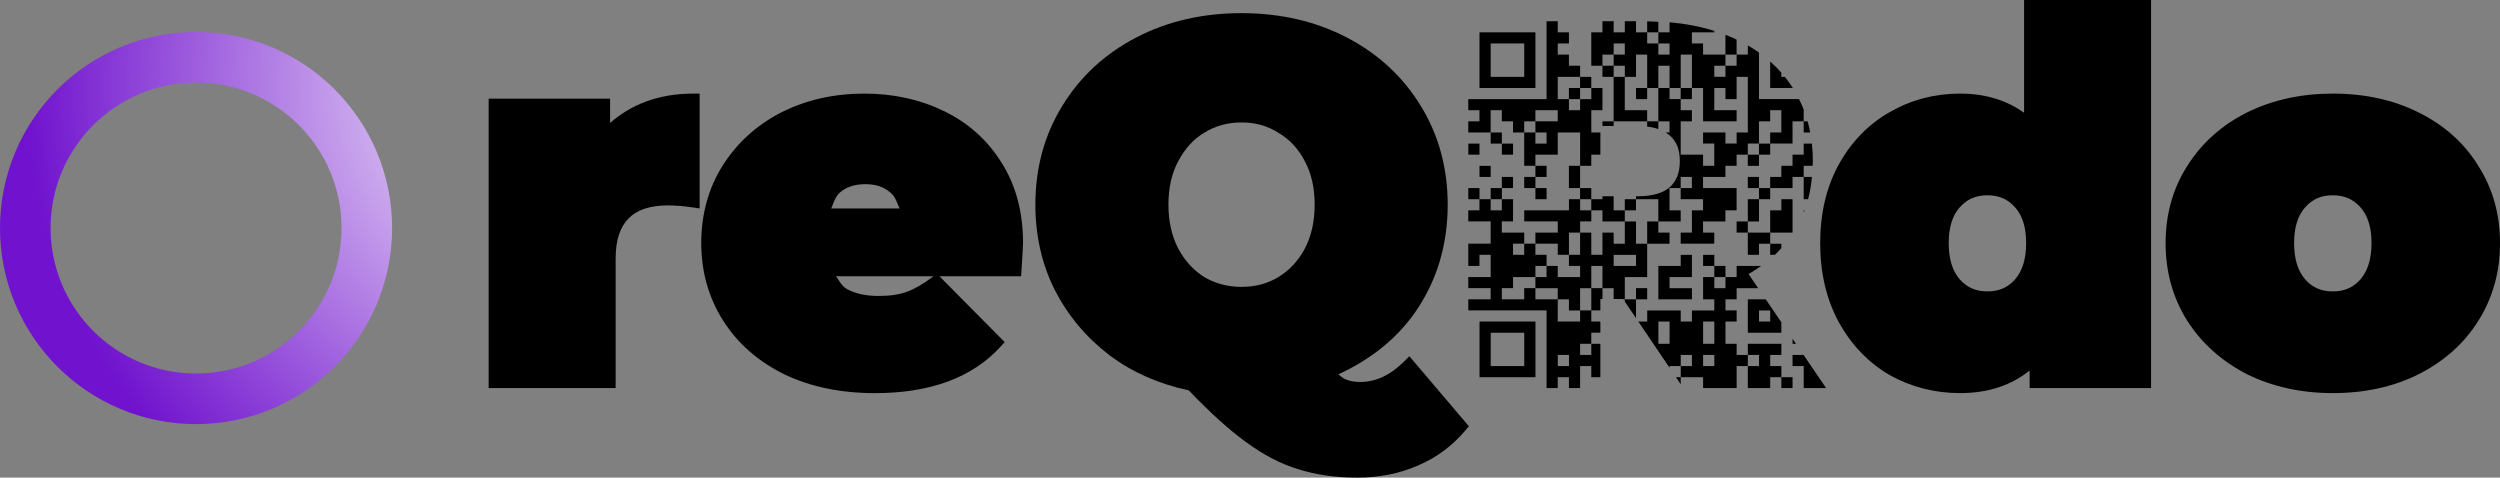 <svg fill="none" version="1.1" viewBox="0 0 197.65 37.76" xmlns="http://www.w3.org/2000/svg">
 <rect x="0" y="0" width="197.65" height="37.76" fill="#808080" stroke="none"/>
 <circle cx="15.5" cy="18.03" r="13.5" stroke="url(#paint0_radial)" stroke-width="4"/>
 <defs>
  <radialGradient id="paint0_radial" cx="0" cy="0" r="1" gradientTransform="matrix(-28.675 31 -31 -28.675 44.175 6.793)" gradientUnits="userSpaceOnUse">
   <stop stop-color="#fff" offset="0"/>
   <stop stop-color="#7012CE" offset="1"/>
  </radialGradient>
 </defs>
 <g transform="translate(-2.144 .5)" fill="#000" shape-rendering="auto" aria-label="reQRdo">
  <g opacity="1">
   <path d="m49.877 10.16c1.6-1.84 3.96-2.76 7.08-2.76v8c-0.72-0.107-1.387-0.16-2-0.16-3.093 0-4.64 1.573-4.64 4.72v9.72h-9.04v-21.88h8.6z" color="#000000" color-rendering="auto" dominant-baseline="auto" image-rendering="auto" solid-color="#000000" stop-color="#000000" style="font-feature-settings:normal;font-variant-alternates:normal;font-variant-caps:normal;font-variant-east-asian:normal;font-variant-ligatures:normal;font-variant-numeric:normal;font-variant-position:normal;font-variation-settings:normal;inline-size:0;isolation:auto;mix-blend-mode:normal;shape-margin:0;shape-padding:0;text-decoration-color:#000000;text-decoration-line:none;text-decoration-style:solid;text-indent:0;text-orientation:mixed;text-transform:none;white-space:normal"/>
   <path d="m56.957 6.9c-2.772 0-4.916 0.868-6.58 2.32v-1.92h-9.6v22.879h10.039v-10.219c0-1.491 0.361-2.522 1.018-3.189 0.657-0.668 1.661-1.031 3.123-1.031 0.584 0 1.226 0.051 1.926 0.154l0.574 0.086v-9.08zm-0.5 1.082v6.879c-0.516-0.058-1.035-0.121-1.5-0.121-1.631 0-2.946 0.425-3.836 1.33-0.89 0.905-1.305 2.235-1.305 3.891v9.219h-8.039v-20.879h7.6v3.195l0.877-1.008c1.399-1.609 3.473-2.402 6.203-2.506z" color="#000000" color-rendering="auto" dominant-baseline="auto" image-rendering="auto" solid-color="#000000" stop-color="#000000" style="font-feature-settings:normal;font-variant-alternates:normal;font-variant-caps:normal;font-variant-east-asian:normal;font-variant-ligatures:normal;font-variant-numeric:normal;font-variant-position:normal;font-variation-settings:normal;inline-size:0;isolation:auto;mix-blend-mode:normal;shape-margin:0;shape-padding:0;text-decoration-color:#000000;text-decoration-line:none;text-decoration-style:solid;text-indent:0;text-orientation:mixed;text-transform:none;white-space:normal"/>
   <path d="m82.526 18.72c0 0.133-0.04 0.84-0.12 2.12h-15.2c0.32 0.827 0.853 1.467 1.6 1.92 0.747 0.427 1.68 0.64 2.8 0.64 0.96 0 1.76-0.12 2.4-0.36 0.667-0.24 1.387-0.653 2.16-1.24l4.72 4.76c-2.133 2.347-5.32 3.52-9.56 3.52-2.64 0-4.96-0.48-6.96-1.44-2-0.987-3.547-2.347-4.64-4.08s-1.64-3.68-1.64-5.84c0-2.187 0.533-4.133 1.6-5.84 1.093-1.733 2.573-3.08 4.44-4.04 1.893-0.96 4.013-1.44 6.36-1.44 2.213 0 4.227 0.44 6.04 1.32 1.84 0.88 3.293 2.173 4.36 3.88 1.093 1.707 1.64 3.747 1.64 6.12zm-11.96-5.16c-0.933 0-1.707 0.253-2.32 0.76s-1.013 1.227-1.2 2.16h7.04c-0.187-0.907-0.587-1.613-1.2-2.12-0.613-0.533-1.387-0.8-2.32-0.8z" color="#000000" color-rendering="auto" dominant-baseline="auto" image-rendering="auto" solid-color="#000000" stop-color="#000000" style="font-feature-settings:normal;font-variant-alternates:normal;font-variant-caps:normal;font-variant-east-asian:normal;font-variant-ligatures:normal;font-variant-numeric:normal;font-variant-position:normal;font-variation-settings:normal;inline-size:0;isolation:auto;mix-blend-mode:normal;shape-margin:0;shape-padding:0;text-decoration-color:#000000;text-decoration-line:none;text-decoration-style:solid;text-indent:0;text-orientation:mixed;text-transform:none;white-space:normal"/>
   <path d="m70.486 6.9c-2.415 0-4.618 0.496-6.586 1.494h-4e-3c-1.94 0.998-3.493 2.412-4.633 4.219h-2e-3v2e-3c-1.117 1.788-1.676 3.837-1.676 6.106 0 2.244 0.573 4.293 1.717 6.106 1.144 1.813 2.77 3.24 4.842 4.262l2e-3 2e-3h2e-3c2.077 0.997 4.477 1.49 7.178 1.49 4.332 0 7.685-1.215 9.93-3.684l0.318-0.352-5.16-5.205h6.461l0.029-0.469c0.08-1.281 0.121-1.917 0.121-2.15 0-2.447-0.567-4.591-1.715-6.385l-2e-3 -0.004c-1.114-1.781-2.647-3.145-4.564-4.063h-2e-3c-1.885-0.914-3.977-1.369-6.256-1.369zm0 1c2.147 0 4.079 0.424 5.82 1.27h2e-3l2e-3 0.002c1.76 0.842 3.132 2.063 4.15 3.693l4e-3 4e-3c1.036 1.618 1.56 3.555 1.56 5.852 0 0.026-0.044 0.812-0.092 1.619h-15.457l0.264 0.68c0.356 0.92 0.972 1.661 1.807 2.168l0.006 0.004 0.004 2e-3c0.84 0.48 1.865 0.707 3.049 0.707 0.999 0 1.854-0.123 2.57-0.391l0.006-2e-3c0.605-0.218 1.244-0.63 1.897-1.086l4.078 4.111c-2.016 1.998-4.901 3.047-8.83 3.047-2.578 0-4.819-0.467-6.74-1.389l-0.004-2e-3c-1.926-0.951-3.392-2.244-4.434-3.897-1.043-1.654-1.562-3.497-1.562-5.572 0-2.105 0.508-3.949 1.523-5.574v-2e-3c1.047-1.659 2.45-2.938 4.242-3.859 1.819-0.922 3.856-1.385 6.135-1.385zm0.08 5.16c-1.024 0-1.929 0.287-2.639 0.873-0.71 0.587-1.169 1.43-1.373 2.449l-0.119 0.598h8.264l-0.123-0.602c-0.204-0.993-0.666-1.817-1.371-2.4-0.707-0.612-1.613-0.918-2.639-0.918zm0 1c0.838 0 1.472 0.225 1.99 0.676l0.01 0.01c0.35 0.289 0.504 0.78 0.693 1.234h-5.396c0.191-0.474 0.35-0.985 0.701-1.275 0.517-0.427 1.159-0.645 2.002-0.645zm-2.328 7.279h7.707l-0.082 0.062c-0.744 0.565-1.425 0.951-2.027 1.168h-2e-3l-0.004 2e-3c-0.563 0.211-1.306 0.328-2.225 0.328-1.053 0-1.893-0.201-2.545-0.572-0.388-0.237-0.57-0.643-0.822-0.988z" color="#000000" color-rendering="auto" dominant-baseline="auto" image-rendering="auto" solid-color="#000000" stop-color="#000000" style="font-feature-settings:normal;font-variant-alternates:normal;font-variant-caps:normal;font-variant-east-asian:normal;font-variant-ligatures:normal;font-variant-numeric:normal;font-variant-position:normal;font-variation-settings:normal;inline-size:0;isolation:auto;mix-blend-mode:normal;shape-margin:0;shape-padding:0;text-decoration-color:#000000;text-decoration-line:none;text-decoration-style:solid;text-indent:0;text-orientation:mixed;text-transform:none;white-space:normal"/>
  </g>
  <path d="m100.3 0.539c-3.083 0-5.875 0.644-8.352 1.938-2.474 1.292-4.43 3.108-5.836 5.424-1.408 2.293-2.111 4.899-2.111 7.779 0 2.443 0.509 4.699 1.531 6.744l4e-3 4e-3c1.047 2.038 2.499 3.767 4.342 5.17l4e-3 4e-3c1.805 1.347 3.898 2.258 6.242 2.76 1.672 1.74 3.181 3.116 4.519 4.08 1.369 1.013 2.749 1.735 4.144 2.154 1.391 0.445 2.95 0.664 4.672 0.664 1.74 0 3.346-0.32 4.801-0.963h2e-3c1.454-0.617 2.708-1.548 3.74-2.775l0.271-0.322-0.273-0.322-4.432-5.215-0.383 0.385c-1.132 1.132-2.283 1.652-3.525 1.652-0.445 0-0.841-0.079-1.201-0.236l-6e-3 -0.004-8e-3 -0.004c-0.148-0.059-0.324-0.245-0.486-0.361 2.495-1.155 4.586-2.768 6.111-4.969v-2e-3h2e-3c1.683-2.456 2.527-5.288 2.527-8.443 0-2.88-0.705-5.486-2.113-7.779v-0.002c-1.406-2.316-3.362-4.13-5.836-5.422-2.476-1.293-5.269-1.938-8.352-1.938zm0 8.641c1.09 0 2.041 0.266 2.894 0.803l8e-3 0.006 6e-3 0.004c0.877 0.512 1.568 1.246 2.09 2.24l2e-3 2e-3v2e-3c0.515 0.957 0.781 2.096 0.781 3.443 0 1.345-0.265 2.497-0.781 3.482-0.522 0.969-1.214 1.71-2.098 2.25-0.854 0.512-1.809 0.768-2.902 0.768-1.091 0-2.058-0.257-2.939-0.77-0.854-0.538-1.535-1.276-2.057-2.242v-2e-3c-0.517-0.986-0.783-2.14-0.783-3.486 0-1.347 0.264-2.487 0.779-3.443l4e-3 -4e-3c0.524-0.997 1.204-1.734 2.055-2.244l2e-3 -0.002c0.883-0.539 1.849-0.807 2.939-0.807z" color="#000000" color-rendering="auto" dominant-baseline="auto" image-rendering="auto" opacity="1" solid-color="#000000" stop-color="#000000" style="font-feature-settings:normal;font-variant-alternates:normal;font-variant-caps:normal;font-variant-east-asian:normal;font-variant-ligatures:normal;font-variant-numeric:normal;font-variant-position:normal;font-variation-settings:normal;inline-size:0;isolation:auto;mix-blend-mode:normal;shape-margin:0;shape-padding:0;text-decoration-color:#000000;text-decoration-line:none;text-decoration-style:solid;text-indent:0;text-orientation:mixed;text-transform:none;white-space:normal"/>
  <path transform="translate(-27.825,7.652)" d="m152.24-6.473v6.156h-6.188v0.879h0.883v0.879h-0.883v0.879h1.768v-1.758h0.883v0.879h0.885v0.879h0.885v-0.879h0.885v-0.879h1.766v0.879h-1.766v0.879h0.883v0.879h-0.883v-0.879h-0.885v2.639h0.885v-0.881h1.766v-1.758h1.768v2.639h0.885v-0.881h0.717v-1.758h-0.717v-1.758h0.883v-1.758h-0.883v0.879h-0.885v0.879h-0.883v-0.879h-0.885v-1.76h1.768v-0.879h-0.883v-0.879h-0.885v-0.881h0.885v-0.879h-0.885v-0.879zm2.65 4.396v0.881h0.885v-0.881zm0 0.881h-0.883v0.879h0.883zm0 6.154h-0.883v1.758h0.883zm0 1.758v0.881h0.885v-0.881zm0.885 0.881v0.879h0.883v0.879h1.768v-0.879h-0.883v-1.109h-0.885v0.23zm2.65 0.879h0.885v-0.879h-0.885zm0.885-0.879h1.766v1.758h1.768v-0.879h-0.883v-1.76h0.883v-0.879h0.885v0.879h-0.885v0.881h1.768v0.879h-0.883v1.76h-0.885v0.879h2.654v-0.879h-0.887v-0.881h1.77v-0.879h0.883v-1.76h-2.652v-0.879h1.77v-0.879h0.883v-0.881h0.885v-0.879h0.883v-1.758h0.885v-0.879h0.883v1.758h-0.883v0.879h1.768v-1.758h0.883v-0.879h0.018c-0.114-0.3-0.243-0.593-0.385-0.879h-3.168v-3.682c-0.28-0.199-0.578-0.383-0.883-0.559v0.723h-0.885v0.879h-0.883v0.879h-0.883v-0.879h0.883v-0.879h-1.77v-0.881h-0.883v-0.879h1.77v-0.115c-1.096-0.342-2.274-0.57-3.537-0.682v0.797h-0.885v0.879h0.885v0.881h-0.885v-0.881h-0.883v-0.879h-0.883v-0.879h-0.885v0.879h-0.883v-0.879h-0.885v0.879h-0.883v2.639h0.883v-0.879h0.885v-0.881h0.883v0.881h-0.883v0.879h0.883v0.879h0.885v-1.758h0.883v2.639h0.883v-1.76h0.885v1.76h0.883v-2.639h0.885v2.639h0.883v2.637h2.652v-0.879h-1.766v-1.758h0.883v0.879h0.883v-1.76h0.885v4.396h-0.885v0.879h-0.883v-0.879h-1.77v0.879h0.887v1.76h-0.887v-0.881h-1.768v-2.637h0.885v-0.879h-0.885v-0.879h-0.883v-0.879h-0.885v2.637h0.885v0.879h-0.318c0.118 0.074 0.235 0.148 0.332 0.236l4e-3 0.004 6e-3 0.004c0.525 0.459 0.789 1.086 0.789 2.023 0 0.936-0.268 1.579-0.797 2.066-0.516 0.449-1.34 0.713-2.543 0.713h-0.123zm1.766-6.156h-0.883v0.414c0.333 0.039 0.623 0.107 0.883 0.197zm-0.883 0v-0.879h-1.768v-2.639h-0.883v3.518zm-2.65 0h-0.885v0.367h0.885zm0-3.518v-0.879h-0.885v0.879zm5.301 1.76h0.885v-0.879h-0.885zm-2.65-0.879h-0.883v0.879h0.883zm0-4.398h0.883v-0.834c-0.293-0.014-0.581-0.035-0.883-0.037zm6.188 1.76h0.883v-1.185c-0.09-0.042-0.176-0.088-0.268-0.129-0.201-0.089-0.408-0.172-0.615-0.252zm6.186 5.275v0.879h0.516c-0.057-0.298-0.123-0.592-0.203-0.879zm-2.65 1.758h-0.885v0.879h0.885zm-0.885 0.879h-0.883v0.881h0.883zm-7.955 5.277h-0.883v1.76h1.768v-0.879h-0.885zm-0.883 1.76h-0.883v-1.76h-0.885v1.76h-0.883v-0.879h-0.885v1.758h-0.883v-1.758h-0.885v1.758h-0.883v0.879h0.883v0.879h-1.768v-0.879h-0.883v0.879h-0.883v0.879h1.766v0.881h0.885v0.879h0.883v-1.76h0.885v-1.758h0.883v1.758h0.885v0.857h0.744l0.016 0.023h0.123v-1.76h1.768zm-1.768 4.396v0.182l0.885 1.309v-1.49zm0.885 0h0.883v-0.881h-0.883zm-2.652-0.881h-0.883v1.76h0.717v-0.902h0.166zm-0.883 1.76h-0.885v0.879h-1.768v-1.758h-1.766v-0.881h-0.885v0.881h-1.77v-0.881h0.885v-0.879h1.77v-0.879h0.883v-0.879h-0.883v-0.879h-0.885v0.879h-0.885v-0.879h0.885v-0.879h-1.77v-0.881h0.885v-1.758h-0.885v0.879h-0.883v-0.879h-0.885v0.879h-0.883v0.879h1.768v1.76h-1.768v1.758h0.883v-0.879h0.885v1.758h-1.768v0.879h1.768v0.881h-1.768v0.879h6.188v6.137h0.883v-0.859h0.885v0.859h0.883v-1.738h0.885v0.879h0.717v-2.639h-0.717v0.879h-0.885v-0.879h0.885v-0.879h0.717v-0.881h-0.717zm-8.84-8.793v-0.881h-0.883v0.881zm0.885 0h0.883v-0.881h-0.883zm0.883-0.881h0.885v-0.879h-0.885zm2.654 4.398h1.766v0.879h0.885v-1.758h0.883v-0.881h0.885v-0.879h-0.885v-0.879h-0.883v0.879h-3.535v0.879h2.65v0.881h-1.766zm0-6.156v0.879h0.883v-0.879zm0 0.879h-0.885v0.879h0.885zm0 0.879v0.881h0.883v-0.881zm-3.537-4.396v0.879h0.883v-0.879zm0.883 0.879v0.879h0.885v-0.879zm-1.768-8.793v4.398h4.422v-4.398zm0.885 0.879h2.652v2.639h-2.652zm22.096 1.426v2.094h1.789c-0.019-0.029-0.034-0.061-0.053-0.09-0.179-0.275-0.374-0.537-0.578-0.791h-0.275v-0.332c-0.273-0.312-0.57-0.603-0.883-0.881zm-23.863 6.488v0.879h0.883v-0.879zm26.514 0v0.879h-0.883v0.881h-0.885v0.879h-0.883v0.879h1.768v-0.879h0.883v-0.879h0.705c4e-3 -0.125 0.021-0.244 0.021-0.371 0-0.475-0.03-0.936-0.08-1.389zm0 2.639v1.76h0.348c0.15-0.562 0.244-1.152 0.305-1.76zm-2.65 0.879h-0.885v0.881h0.885zm-0.885 0.881h-0.883v1.758h0.883zm-0.883 1.758h-0.885v0.881h0.885zm0 0.881v1.758h0.883v-0.879h0.885v-0.879zm1.768 0h1.768v-2.639h-0.885v0.879h-0.883zm0 0.879v0.879h0.375c0.182-0.168 0.341-0.355 0.508-0.535v-0.344zm-0.885-4.398v-0.879h-0.883v0.879zm-22.096-1.758v0.879h0.885v-0.879zm25.631 3.518v0.172c0.022-0.057 0.043-0.115 0.065-0.172zm-15.023 3.518h1.768v0.879h-1.768zm5.301 0v0.879h-1.768v2.639h2.652v-0.881h-1.768v-0.879h1.768v-1.758zm1.768 0v0.879h0.887v-0.879zm0.887 0.879v0.879h0.883v-0.879zm0.883 0.879v0.879h-0.883v-0.879h-0.887v1.76h0.887v0.879h-1.77v0.879h-0.885v-0.879h-2.65v0.879h-0.701l2.469 3.652v-0.133h0.883v-0.881h0.885v0.881h-0.885v0.879h1.768v0.859h2.652v-1.738h0.885v-0.881h-0.885v-0.879h-0.883v-1.76h0.883v-0.879h-0.883v-0.879h0.883v-0.881h1.701l-0.76-1.115c0.347-0.201 0.676-0.417 0.994-0.643h-1.936v0.879zm1.768 6.156h0.883v0.881h-0.883v1.738h1.768v-0.859h0.883v-0.879h-0.883v-0.881h0.883v-0.879h-2.65zm2.65 1.76v0.859h0.885v-0.859zm-7.955 0h-0.379l0.379 0.559zm5.305-6.156v2.639h2.65v-0.824l-1.234-1.815zm0.883 0.879h0.885v0.879h-0.885zm-22.096 0.879v4.398h4.422v-4.398zm14.141 0h0.885v1.76h-0.885zm3.535 0h0.887v1.76h-0.887zm-16.791 0.881h2.652v2.639h-2.652zm23.863 0.477v0.402h0.273zm-18.561 1.281h0.885v0.881h-0.885zm11.488 0h0.887v0.881h-0.887zm7.072 0v0.881h0.883v1.738h1.768v-0.006l-1.779-2.613z" color="#000000" color-rendering="auto" dominant-baseline="auto" image-rendering="auto" opacity="1" solid-color="#000000" stop-color="#000000" style="font-feature-settings:normal;font-variant-alternates:normal;font-variant-caps:normal;font-variant-east-asian:normal;font-variant-ligatures:normal;font-variant-numeric:normal;font-variant-position:normal;font-variation-settings:normal;inline-size:0;isolation:auto;mix-blend-mode:normal;shape-margin:0;shape-padding:0;text-decoration-color:#000000;text-decoration-line:none;text-decoration-style:solid;text-indent:0;text-orientation:mixed;text-transform:none;white-space:normal"/>
  <g transform="translate(-1.501)" opacity="1">
   <path d="m173.21 3.0518e-7v29.68h-8.6v-1.8c-1.307 1.467-3.307 2.2-6 2.2-1.92 0-3.693-0.453-5.32-1.36-1.6-0.933-2.88-2.267-3.84-4-0.933-1.733-1.4-3.733-1.4-6s0.467-4.253 1.4-5.96c0.96-1.733 2.24-3.053 3.84-3.96 1.627-0.933 3.4-1.4 5.32-1.4 2.427 0 4.28 0.627 5.56 1.88v-9.28zm-12.44 23.04c1.04 0 1.893-0.373 2.56-1.12 0.667-0.773 1-1.84 1-3.2s-0.333-2.413-1-3.16-1.52-1.12-2.56-1.12-1.893 0.373-2.56 1.12-1 1.8-1 3.16 0.333 2.427 1 3.2c0.667 0.747 1.52 1.12 2.56 1.12z" color="#000000" color-rendering="auto" dominant-baseline="auto" image-rendering="auto" solid-color="#000000" stop-color="#000000" style="font-feature-settings:normal;font-variant-alternates:normal;font-variant-caps:normal;font-variant-east-asian:normal;font-variant-ligatures:normal;font-variant-numeric:normal;font-variant-position:normal;font-variation-settings:normal;inline-size:0;isolation:auto;mix-blend-mode:normal;shape-margin:0;shape-padding:0;text-decoration-color:#000000;text-decoration-line:none;text-decoration-style:solid;text-indent:0;text-orientation:mixed;text-transform:none;white-space:normal"/>
   <path d="m163.67-0.5v8.912c-1.328-0.94-2.969-1.512-5.061-1.512-2.001 0-3.868 0.491-5.568 1.467-1.681 0.953-3.031 2.347-4.029 4.15v2e-3h-2e-3c-0.978 1.788-1.461 3.866-1.461 6.201s0.484 4.423 1.461 6.236v2e-3l2e-3 0.004c0.999 1.803 2.347 3.21 4.025 4.189l8e-3 4e-3c1.7 0.947 3.566 1.424 5.564 1.424 2.33 0 4.11-0.674 5.5-1.785v1.385h9.6v-30.68h-0.5zm1 1h8.039v28.68h-7.6v-2.613l-0.873 0.98c-1.193 1.339-3.024 2.033-5.627 2.033-1.841 0-3.523-0.431-5.076-1.297-1.516-0.886-2.725-2.142-3.644-3.801v-2e-3c-4.6e-4 -8.35e-4 -1e-3 -0.001-2e-3 -2e-3 -0.889-1.652-1.338-3.561-1.338-5.758 0-2.197 0.45-4.094 1.338-5.719l2e-3 -2e-3c0.921-1.661 2.129-2.906 3.647-3.766h4e-3c1.553-0.891 3.231-1.334 5.07-1.334 2.341 0 4.044 0.594 5.211 1.736l0.85 0.832zm-3.9 13.439c-1.16 0-2.181 0.444-2.934 1.287-0.767 0.859-1.127 2.052-1.127 3.494s0.36 2.642 1.121 3.525l4e-3 0.004 2e-3 0.004c0.753 0.843 1.774 1.285 2.934 1.285s2.181-0.442 2.934-1.285l4e-3 -0.008c0.761-0.883 1.123-2.084 1.123-3.525s-0.36-2.635-1.127-3.494c-0.753-0.843-1.774-1.287-2.934-1.287zm0 1c0.92 0 1.607 0.303 2.188 0.953 0.566 0.634 0.873 1.55 0.873 2.828 0 1.277-0.306 2.208-0.877 2.871-0.58 0.647-1.265 0.947-2.184 0.947-0.917 0-1.602-0.3-2.182-0.945l-2e-3 -2e-3c-0.571-0.663-0.877-1.594-0.877-2.871 0-1.278 0.307-2.194 0.873-2.828 0.581-0.65 1.267-0.953 2.188-0.953z" color="#000000" color-rendering="auto" dominant-baseline="auto" image-rendering="auto" solid-color="#000000" stop-color="#000000" style="font-feature-settings:normal;font-variant-alternates:normal;font-variant-caps:normal;font-variant-east-asian:normal;font-variant-ligatures:normal;font-variant-numeric:normal;font-variant-position:normal;font-variation-settings:normal;inline-size:0;isolation:auto;mix-blend-mode:normal;shape-margin:0;shape-padding:0;text-decoration-color:#000000;text-decoration-line:none;text-decoration-style:solid;text-indent:0;text-orientation:mixed;text-transform:none;white-space:normal"/>
  </g>
  <path transform="translate(-27.825,7.652)" d="m214.4-0.752c-2.493 0-4.759 0.494-6.779 1.49l-2e-3 0.002h-2e-3c-1.992 0.996-3.575 2.409-4.717 4.217-1.146 1.788-1.719 3.841-1.719 6.111s0.573 4.333 1.717 6.146v2e-3h2e-3c1.141 1.782 2.723 3.192 4.713 4.215l8e-3 4e-3c2.021 0.996 4.287 1.492 6.779 1.492 2.519 0 4.789-0.494 6.785-1.492v-2e-3h2e-3c2.017-1.022 3.601-2.434 4.717-4.219l2e-3 -2e-3c1.143-1.813 1.715-3.876 1.715-6.144 0-2.267-0.572-4.317-1.715-6.104v-0.002c-1.115-1.812-2.702-3.226-4.721-4.223-1.996-0.998-4.267-1.492-6.785-1.492zm0 8.039c0.92 0 1.607 0.303 2.188 0.953 0.566 0.634 0.873 1.55 0.873 2.828 0 1.277-0.306 2.208-0.877 2.871-0.58 0.647-1.265 0.947-2.184 0.947-0.917 0-1.6-0.3-2.18-0.945l-2e-3 -2e-3c-0.571-0.663-0.877-1.594-0.877-2.871 0-1.278 0.307-2.194 0.873-2.828 0.581-0.65 1.265-0.953 2.186-0.953z" color="#000000" color-rendering="auto" dominant-baseline="auto" image-rendering="auto" opacity="1" solid-color="#000000" stop-color="#000000" style="font-feature-settings:normal;font-variant-alternates:normal;font-variant-caps:normal;font-variant-east-asian:normal;font-variant-ligatures:normal;font-variant-numeric:normal;font-variant-position:normal;font-variation-settings:normal;inline-size:0;isolation:auto;mix-blend-mode:normal;shape-margin:0;shape-padding:0;text-decoration-color:#000000;text-decoration-line:none;text-decoration-style:solid;text-indent:0;text-orientation:mixed;text-transform:none;white-space:normal"/>
 </g>
</svg>
